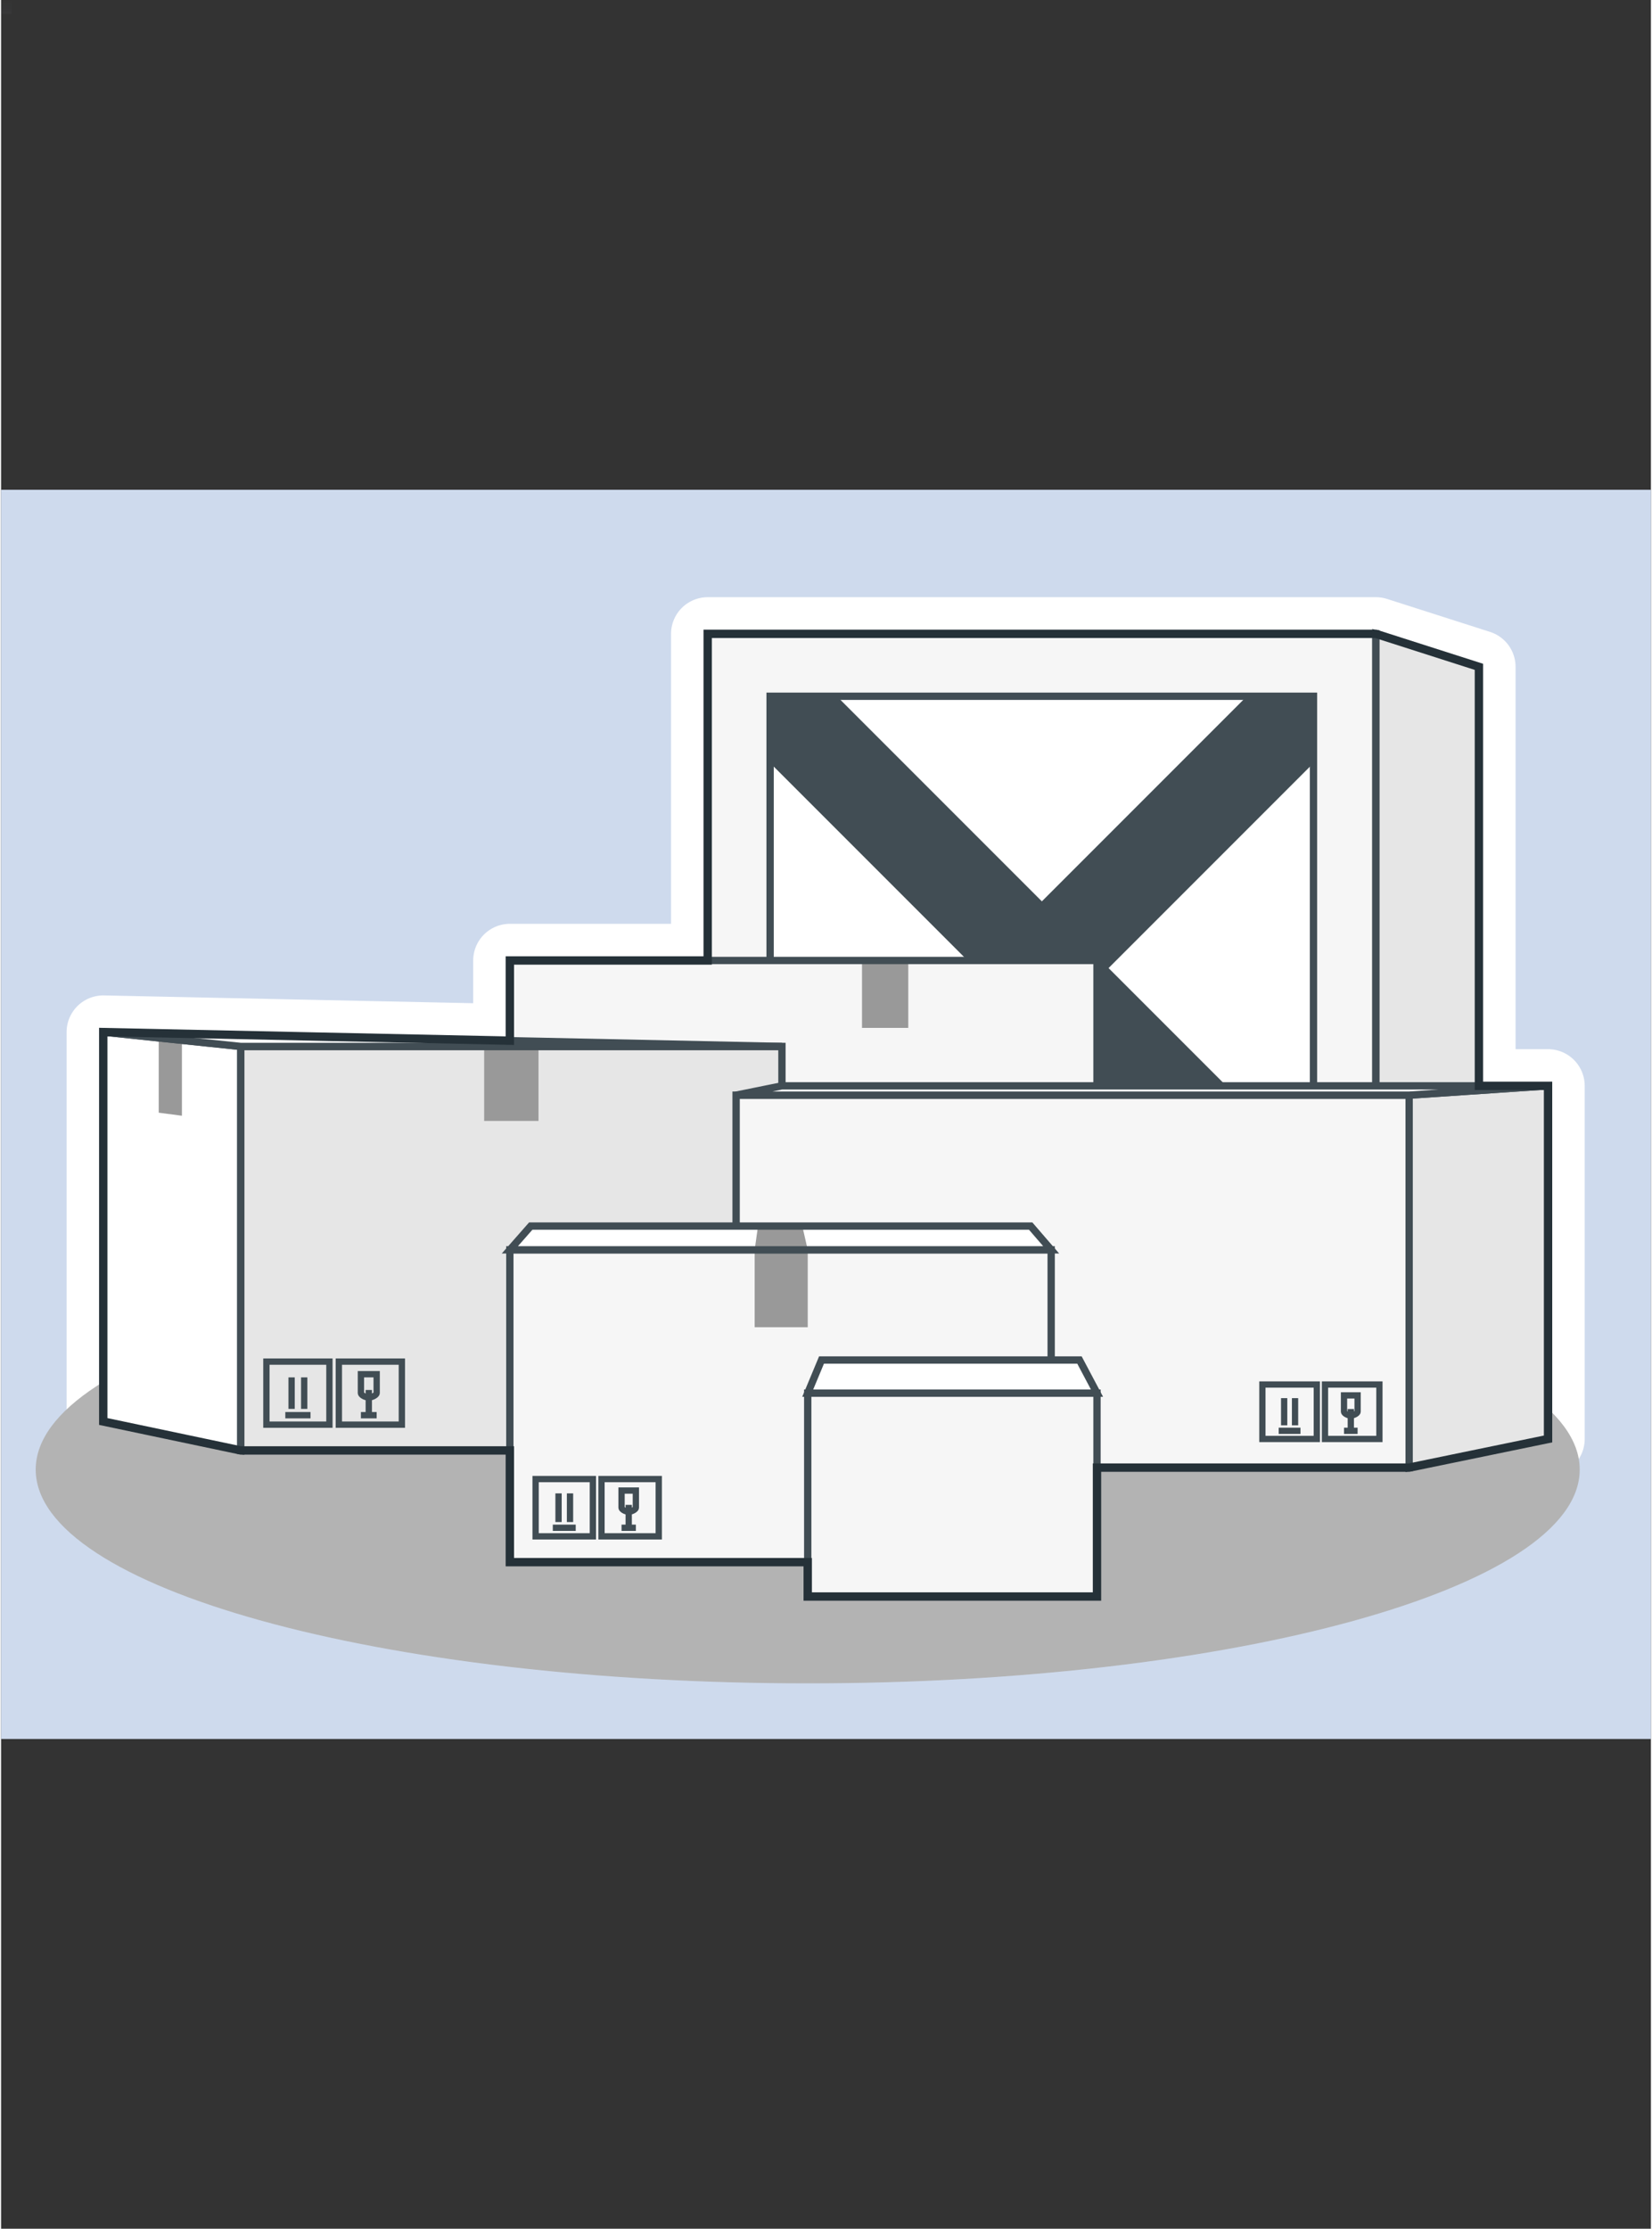 <?xml version="1.0" encoding="UTF-8"?>
<!DOCTYPE svg PUBLIC "-//W3C//DTD SVG 1.1//EN" "http://www.w3.org/Graphics/SVG/1.1/DTD/svg11.dtd">
<!-- Creator: CorelDRAW 2020 (64-Bit) -->
<svg xmlns="http://www.w3.org/2000/svg" xml:space="preserve" width="370px" height="499px" version="1.1" style="shape-rendering:geometricPrecision; text-rendering:geometricPrecision; image-rendering:optimizeQuality; fill-rule:evenodd; clip-rule:evenodd"
viewBox="0 0 471340 636500"
 xmlns:xlink="http://www.w3.org/1999/xlink"
 xmlns:xodm="http://www.corel.com/coreldraw/odm/2003">
 <rect x="0" y="0" width="471340" height="636500" fill="#333333" stroke="none"/>
 <defs>
  <style type="text/css">
   <![CDATA[
    .str3 {stroke:#414D54;stroke-width:1520;stroke-miterlimit:2.613}
    .str1 {stroke:#B3B3B3;stroke-width:270;stroke-miterlimit:2.613}
    .str22 {stroke:#414D54;stroke-width:1790;stroke-miterlimit:2.613}
    .str34 {stroke:#414D54;stroke-width:1790;stroke-miterlimit:2.613}
    .str14 {stroke:#414D54;stroke-width:1790;stroke-miterlimit:2.613}
    .str10 {stroke:#414D54;stroke-width:1790;stroke-miterlimit:2.613}
    .str26 {stroke:#414D54;stroke-width:1790;stroke-miterlimit:2.613}
    .str18 {stroke:#414D54;stroke-width:1790;stroke-miterlimit:2.613}
    .str30 {stroke:#414D54;stroke-width:1790;stroke-miterlimit:2.613}
    .str25 {stroke:#414D54;stroke-width:1800;stroke-miterlimit:2.613}
    .str33 {stroke:#414D54;stroke-width:1800;stroke-miterlimit:2.613}
    .str21 {stroke:#414D54;stroke-width:1800;stroke-miterlimit:2.613}
    .str29 {stroke:#414D54;stroke-width:1800;stroke-miterlimit:2.613}
    .str13 {stroke:#414D54;stroke-width:1800;stroke-miterlimit:2.613}
    .str9 {stroke:#414D54;stroke-width:1800;stroke-miterlimit:2.613}
    .str17 {stroke:#414D54;stroke-width:1800;stroke-miterlimit:2.613}
    .str12 {stroke:#414D54;stroke-width:1800;stroke-miterlimit:2.613}
    .str32 {stroke:#414D54;stroke-width:1800;stroke-miterlimit:2.613}
    .str8 {stroke:#414D54;stroke-width:1800;stroke-miterlimit:2.613}
    .str24 {stroke:#414D54;stroke-width:1800;stroke-miterlimit:2.613}
    .str28 {stroke:#414D54;stroke-width:1800;stroke-miterlimit:2.613}
    .str16 {stroke:#414D54;stroke-width:1800;stroke-miterlimit:2.613}
    .str20 {stroke:#414D54;stroke-width:1800;stroke-miterlimit:2.613}
    .str38 {stroke:#414D54;stroke-width:2090;stroke-miterlimit:2.613}
    .str7 {stroke:#414D54;stroke-width:2090;stroke-miterlimit:2.613}
    .str36 {stroke:#414D54;stroke-width:2090;stroke-miterlimit:2.613}
    .str5 {stroke:#414D54;stroke-width:2090;stroke-miterlimit:2.613}
    .str39 {stroke:#414D54;stroke-width:2090;stroke-miterlimit:2.613}
    .str6 {stroke:#414D54;stroke-width:2090;stroke-miterlimit:2.613}
    .str40 {stroke:#414D54;stroke-width:2090;stroke-miterlimit:2.613}
    .str37 {stroke:#414D54;stroke-width:2090;stroke-miterlimit:2.613}
    .str2 {stroke:#414D54;stroke-width:2090;stroke-miterlimit:2.613}
    .str4 {stroke:#414D54;stroke-width:2090;stroke-miterlimit:2.613}
    .str35 {stroke:#3E7DFF;stroke-width:2090;stroke-miterlimit:2.613}
    .str23 {stroke:#3E7DFF;stroke-width:2090;stroke-miterlimit:2.613}
    .str31 {stroke:#3E7DFF;stroke-width:2090;stroke-miterlimit:2.613}
    .str27 {stroke:#3E7DFF;stroke-width:2090;stroke-miterlimit:2.613}
    .str11 {stroke:#3E7DFF;stroke-width:2090;stroke-miterlimit:2.613}
    .str19 {stroke:#3E7DFF;stroke-width:2090;stroke-miterlimit:2.613}
    .str15 {stroke:#3E7DFF;stroke-width:2090;stroke-miterlimit:2.613}
    .str41 {stroke:#253138;stroke-width:2390;stroke-miterlimit:2.613}
    .str0 {stroke:white;stroke-width:20940;stroke-linecap:round;stroke-linejoin:round;stroke-miterlimit:2.613}
    .fil1 {fill:none}
    .fil5 {fill:#414D54}
    .fil8 {fill:#999999}
    .fil2 {fill:#B3B3B3}
    .fil0 {fill:#CEDAED}
    .fil6 {fill:#E6E6E6}
    .fil3 {fill:#F6F6F6}
    .fil4 {fill:white}
    .fil7 {fill:#414D54;fill-rule:nonzero}
   ]]>
  </style>
     <mask id="id0">
  <linearGradient id="id1" gradientUnits="userSpaceOnUse" x1="0" y1="0" x2="0" y2="139870">
   <stop offset="0" style="stop-opacity:0; stop-color:white"/>
   <stop offset="1" style="stop-opacity:1; stop-color:white"/>
  </linearGradient>
      <rect style="fill:url(#id1)" x="-320" y="-320" width="471980" height="140510"/>
     </mask>
     <mask id="id2">
  <linearGradient id="id3" gradientUnits="userSpaceOnUse" x1="0" y1="636500" x2="0" y2="496630">
   <stop offset="0" style="stop-opacity:0; stop-color:white"/>
   <stop offset="1" style="stop-opacity:1; stop-color:white"/>
  </linearGradient>
      <rect style="fill:url(#id3)" x="-320" y="496310" width="471980" height="140510"/>
     </mask>
    <clipPath id="id4">
     <path d="M219700 198840l155240 0 0 155250 -155240 0 0 -155250z"/>
    </clipPath>
    <clipPath id="id5">
     <path d="M313090 274300l-167740 0 0 111120 167740 0 0 -111120z"/>
    </clipPath>
    <clipPath id="id6">
     <path d="M68440 414220l154640 0 0 -115370 -154640 0 0 115370z"/>
    </clipPath>
    <clipPath id="id7">
     <path d="M145350 446130l154650 0 0 -89190 -154650 0 0 89190z"/>
    </clipPath>
    <clipPath id="id8">
     <path d="M68440 414220l-39250 -8260 0 -111210 39250 4100 0 115370z"/>
    </clipPath>
    <clipPath id="id9">
     <path d="M145350 356940l154650 0 -5860 -6790 -142820 0 -5970 6790z"/>
    </clipPath>
 </defs>
 <g id="Layer_x0020_1">
  <g id="_2232795816592">
   <g>
    <rect class="fil0" y="139870" width="471340" height="356760"/>
    <polygon class="fil0" style="mask:url(#id0)" points="0,139870 471340,139870 471340,0 0,0 "/>
    <polygon class="fil0" style="mask:url(#id2)" points="0,636500 471340,636500 471340,496630 0,496630 "/>
   </g>
   <polygon class="fil1 str0" points="201870,181020 392770,181020 422200,190440 422200,310100 441950,310100 441950,410950 402270,419130 402270,419130 313090,419130 313090,455950 230450,455950 230450,446130 145350,446130 145350,414220 68440,414220 68440,414220 29190,405960 29190,294750 145350,297200 145350,274300 201870,274300 "/>
   <path class="fil2 str1" d="M230450 480610c-121740,0 -220420,-27270 -220420,-60920 0,-33650 98680,-60930 220420,-60930 121730,0 220410,27280 220410,60930 0,33650 -98680,60920 -220410,60920z"/>
   <rect class="fil3 str2" x="201870" y="181020" width="190900" height="190900"/>
   <polygon class="fil4" points="219700,198840 374940,198840 374940,354090 219700,354090 "/>
   <g style="clip-path:url(#id4)">
    <g>
     <g>
      <rect class="fil5 str3" transform="matrix(0.431 -0.431 0.431 0.431 196741 194268)" width="42690" height="424430"/>
      <rect class="fil5 str3" transform="matrix(0.431 0.431 -0.431 0.431 379521 175884)" width="42690" height="424430"/>
     </g>
    </g>
   </g>
   <polygon class="fil1 str4" points="219700,198840 374940,198840 374940,354090 219700,354090 "/>
   <g>
    <polygon class="fil6" points="392770,181020 422200,190440 422200,381340 392770,371920 "/>
    <path id="1" class="fil7" d="M421870 191420l-29430 -9430 660 -1940 29430 9420 720 970 -1380 980zm660 -1950l720 240 0 730 -720 -970zm-1380 191870l0 -190890 2100 -10 0 190900 -1380 970 -720 -970zm2100 0l0 1410 -1380 -440 1380 -970zm-30150 -10400l29430 9430 -660 1940 -29430 -9420 -720 -970 1380 -980zm-660 1950l-720 -240 0 -730 720 970zm1380 -191870l0 190890 -2100 10 0 -190900 1380 -970 720 970zm-2100 0l0 -1410 1380 440 -1380 970z"/>
   </g>
   <polygon class="fil3" points="313090,274300 145350,274300 145350,385420 313090,385420 "/>
   <g style="clip-path:url(#id5)">
    <g id="_2232795766096">
     <rect class="fil8" x="245960" y="274300" width="13210" height="19260"/>
    </g>
   </g>
   <polygon class="fil1 str5" points="313090,274300 145350,274300 145350,385420 313090,385420 "/>
   <polygon class="fil6" points="68440,414220 223080,414220 223080,298850 68440,298850 "/>
   <g style="clip-path:url(#id6)">
    <g id="_2232795765376">
     <rect class="fil8" x="138010" y="298850" width="15520" height="21270"/>
    </g>
   </g>
   <polygon class="fil1 str6" points="68440,414220 223080,414220 223080,298850 68440,298850 "/>
   <g>
    <polygon class="fil3" points="402270,312760 209990,312760 209990,419130 402270,419130 "/>
    <path id="1" class="fil7" d="M209990 311710l192280 0 0 2100 -192280 0 -1050 -1050 1050 -1050zm-1050 1050l0 -1050 1050 0 -1050 1050zm0 106370l0 -106370 2100 0 0 106370 -1050 1050 -1050 -1050zm1050 1050l-1050 0 0 -1050 1050 1050zm192280 0l-192280 0 0 -2100 192280 0 1050 1050 -1050 1050zm1050 -1050l0 1050 -1050 0 1050 -1050zm0 -106370l0 106370 -2090 0 0 -106370 1040 -1050 1050 1050zm-1050 -1050l1050 0 0 1050 -1050 -1050z"/>
   </g>
   <polygon class="fil3" points="145350,446130 300000,446130 300000,356940 145350,356940 "/>
   <g style="clip-path:url(#id7)">
    <g>
     <rect class="fil8" x="215290" y="356940" width="15160" height="22090"/>
    </g>
   </g>
   <polygon class="fil1 str7" points="145350,446130 300000,446130 300000,356940 145350,356940 "/>
   <rect class="fil1 str8" x="152710" y="422400" width="16360" height="16360"/>
   <rect class="fil1 str9" x="75800" y="388860" width="18000" height="18000"/>
   <rect class="fil1 str10" x="360340" y="395400" width="15550" height="15550"/>
   <rect class="fil4 str11" x="277450" y="437130" width="13910" height="13910"/>
   <rect class="fil1 str12" x="171530" y="422400" width="16360" height="16360"/>
   <rect class="fil1 str13" x="96500" y="388860" width="18000" height="18000"/>
   <rect class="fil1 str14" x="378220" y="395400" width="15550" height="15550"/>
   <rect class="fil4 str15" x="293450" y="437130" width="13910" height="13910"/>
   <line class="fil1 str16" x1="157620" y1="436310" x2="164170" y2= "436310" />
   <line class="fil1 str17" x1="81200" y1="404160" x2="88400" y2= "404160" />
   <line class="fil1 str18" x1="365000" y1="408620" x2="371220" y2= "408620" />
   <line class="fil1 str19" x1="281630" y1="448950" x2="287190" y2= "448950" />
   <line class="fil1 str16" x1="159260" y1="434680" x2="159260" y2= "426490" />
   <line class="fil1 str17" x1="83000" y1="402360" x2="83000" y2= "393360" />
   <line class="fil1 str18" x1="366560" y1="407060" x2="366560" y2= "399290" />
   <line class="fil1 str19" x1="283020" y1="447560" x2="283020" y2= "440610" />
   <line class="fil1 str20" x1="162540" y1="434680" x2="162540" y2= "426490" />
   <line class="fil1 str21" x1="86600" y1="402360" x2="86600" y2= "393360" />
   <line class="fil1 str22" x1="369670" y1="407060" x2="369670" y2= "399290" />
   <line class="fil1 str23" x1="285800" y1="447560" x2="285800" y2= "440610" />
   <line class="fil1 str24" x1="177260" y1="436310" x2="181350" y2= "436310" />
   <line class="fil1 str25" x1="102800" y1="404160" x2="107300" y2= "404160" />
   <line class="fil1 str26" x1="383660" y1="408620" x2="387540" y2= "408620" />
   <line class="fil1 str27" x1="298320" y1="448950" x2="301800" y2= "448950" />
   <line class="fil1 str28" x1="179310" y1="429770" x2="179310" y2= "436310" />
   <line class="fil1 str29" x1="105050" y1="396960" x2="105050" y2= "404160" />
   <line class="fil1 str30" x1="385600" y1="402400" x2="385600" y2= "408620" />
   <line class="fil1 str31" x1="300060" y1="443390" x2="300060" y2= "448950" />
   <path class="fil1 str32" d="M177260 425680l4090 0 0 4910c0,400 -1040,1120 -2040,1120 -1040,10 -2050,-710 -2050,-1120l0 -4910z"/>
   <path class="fil1 str33" d="M102800 392460l4500 0 0 5400c0,440 -1140,1230 -2250,1230 -1140,10 -2250,-780 -2250,-1230l0 -5400z"/>
   <path class="fil1 str34" d="M383660 398510l3880 0 0 4660c0,390 -980,1070 -1940,1070 -980,10 -1940,-670 -1940,-1070l0 -4660z"/>
   <path class="fil4 str35" d="M298320 439910l3480 0 0 4180c0,340 -890,950 -1740,950 -880,10 -1740,-600 -1740,-950l0 -4180z"/>
   <rect class="fil3 str36" x="230450" y="397860" width="82640" height="58090"/>
   <polygon class="fil4" points="68440,414220 29190,405960 29190,294750 68440,298850 "/>
   <g style="clip-path:url(#id8)">
    <g>
     <rect class="fil8" transform="matrix(2.684 0.354 -0 2.684 45038.2 296402)" width="2470" height="7960"/>
    </g>
   </g>
   <polygon class="fil1 str6" points="68440,414220 29190,405960 29190,294750 68440,298850 "/>
   <polygon class="fil4 str37" points="68440,298850 223080,298850 29190,294750 "/>
   <polygon class="fil4" points="145350,356940 300000,356940 294140,350150 151320,350150 "/>
   <g style="clip-path:url(#id9)">
    <g>
     <polygon id="1" class="fil8" points="215290,356940 230450,356940 228900,350150 216250,350150 "/>
    </g>
   </g>
   <polygon class="fil1 str38" points="145350,356940 300000,356940 294140,350150 151320,350150 "/>
   <polygon class="fil4 str39" points="313090,397860 230450,397860 234390,388400 308080,388400 "/>
   <polygon class="fil6 str40" points="402270,312760 441950,310100 441950,410950 402270,419130 "/>
   <polygon class="fil4 str37" points="402270,312760 441950,310100 223080,310100 209990,312760 "/>
   <polygon class="fil1 str41" points="201870,181020 392770,181020 422200,190440 422200,310100 441950,310100 441950,410950 402270,419130 402270,419130 313090,419130 313090,455950 230450,455950 230450,446130 145350,446130 145350,414220 68440,414220 68440,414220 29190,405960 29190,294750 145350,297200 145350,274300 201870,274300 "/>
  </g>
 </g>
</svg>
